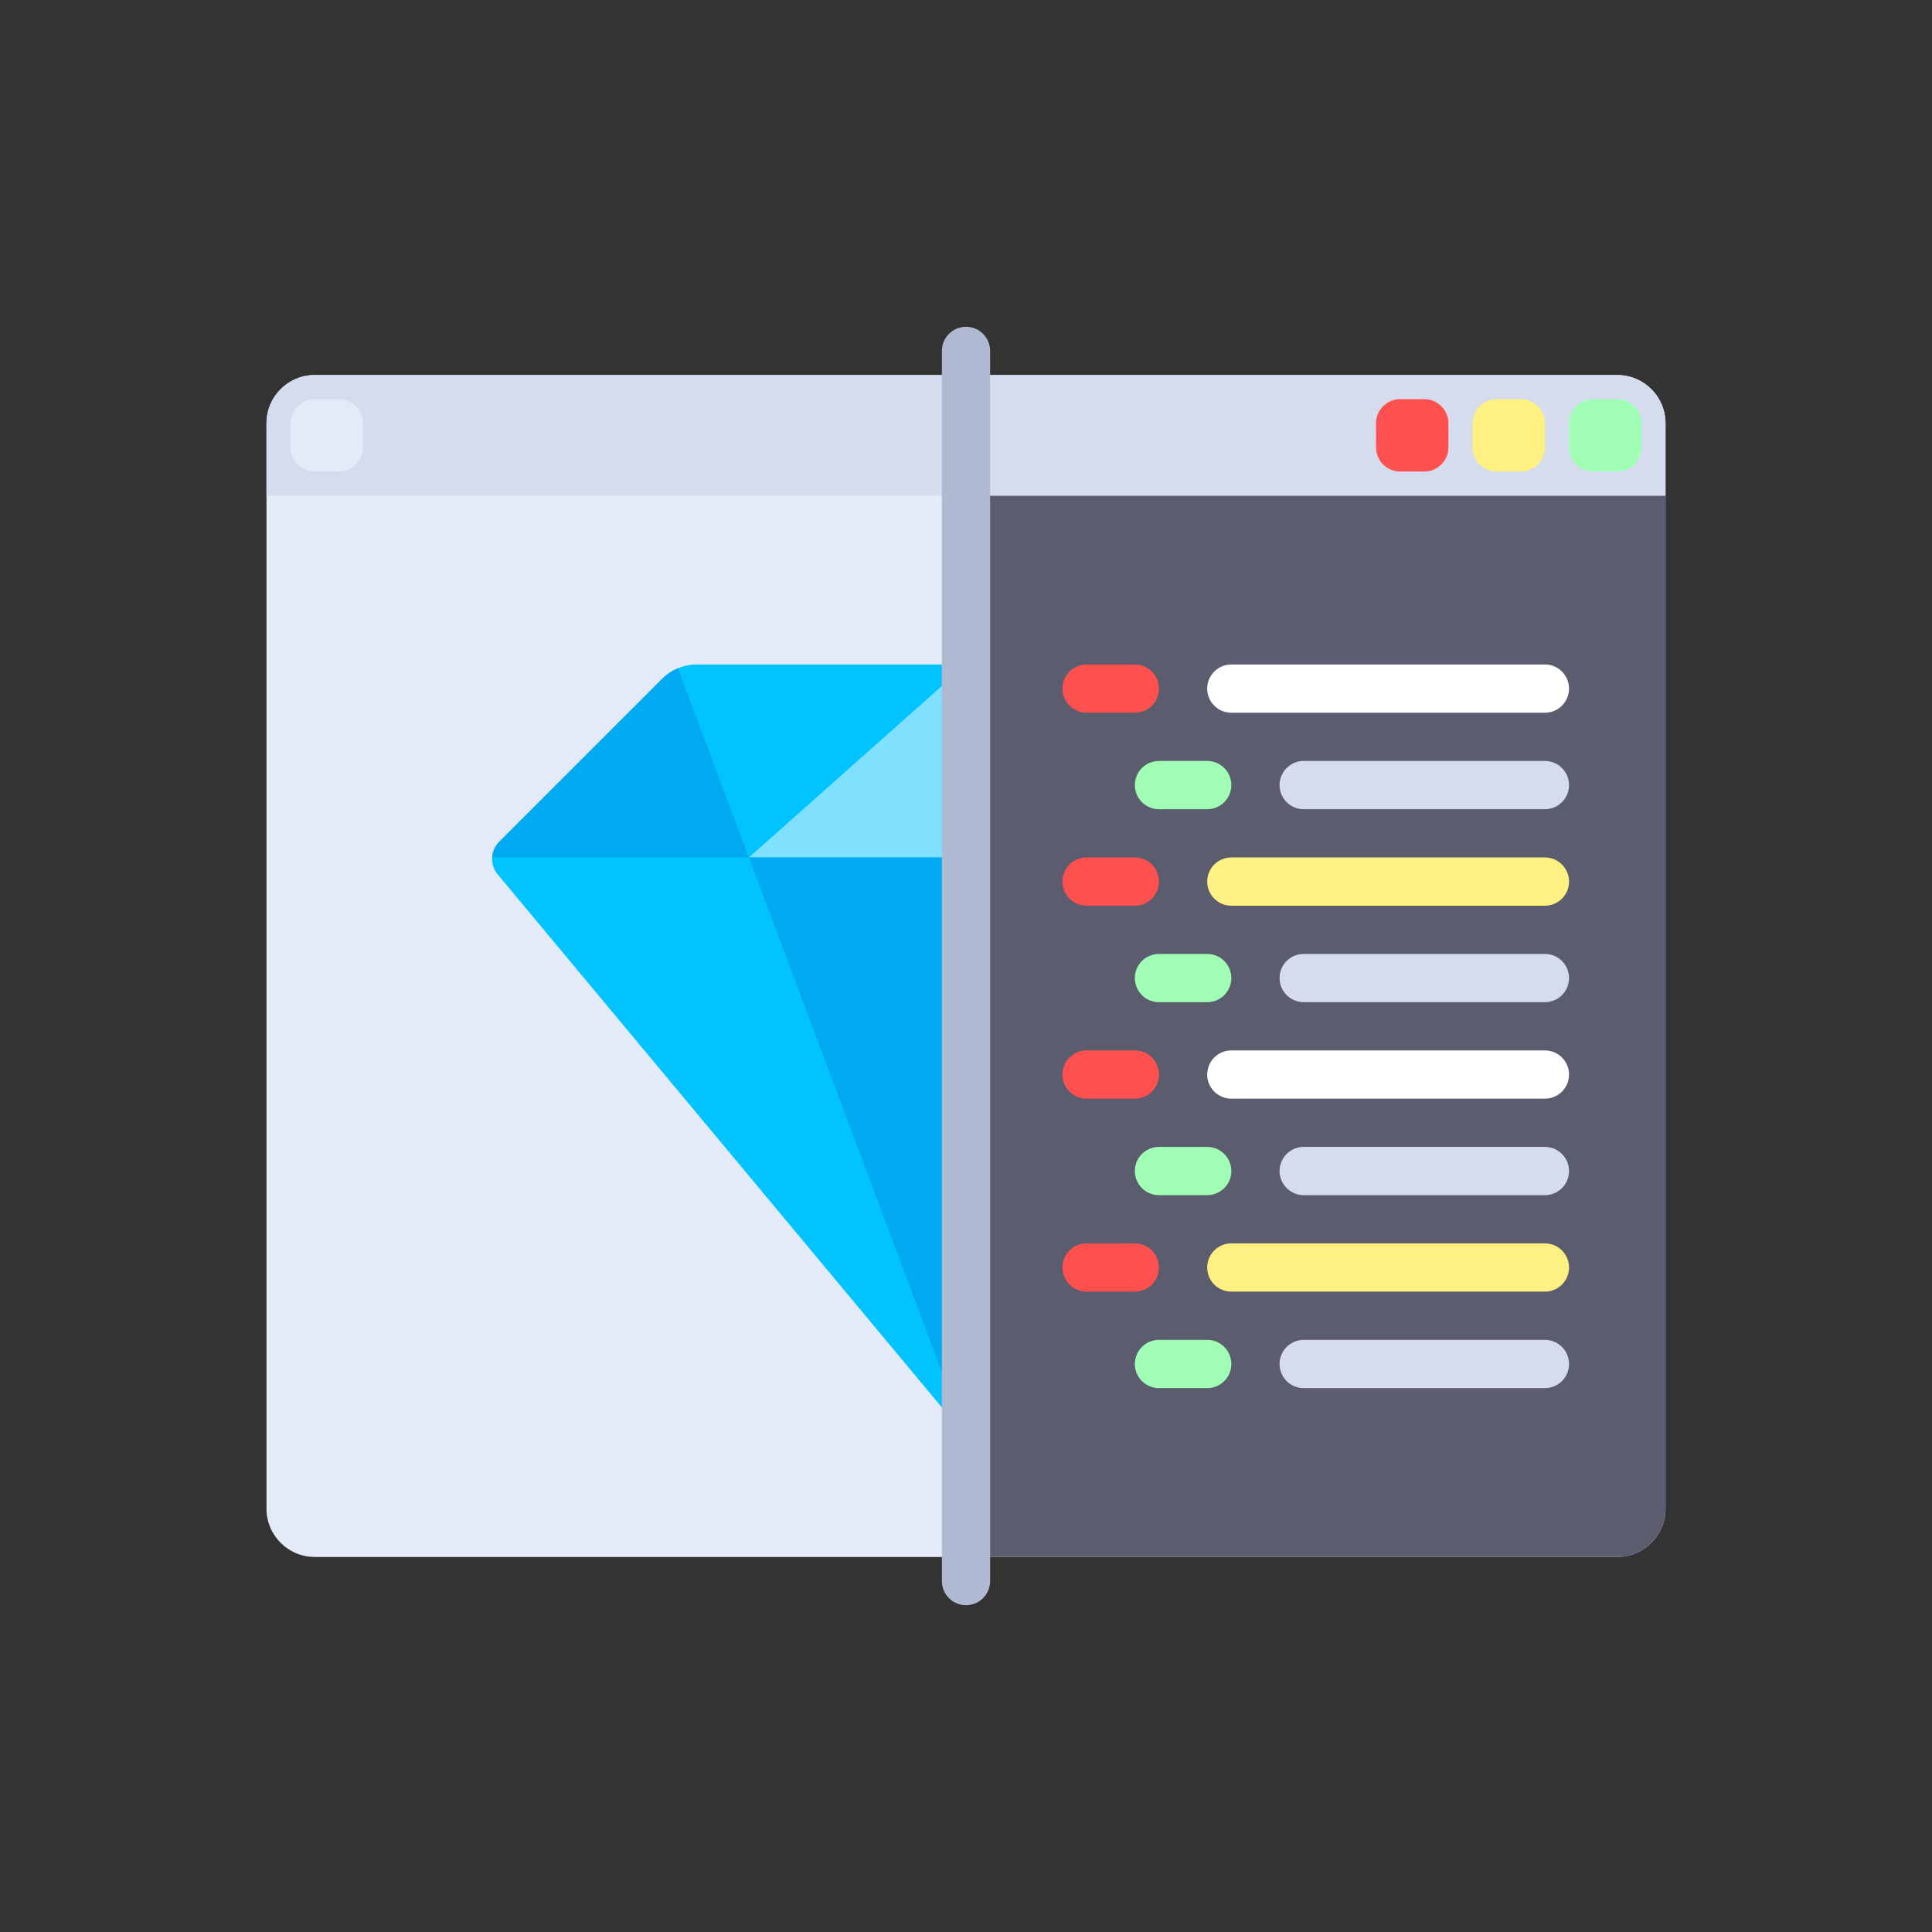 <?xml version="1.0" encoding="utf-8"?>
<!-- Generator: Adobe Illustrator 16.0.0, SVG Export Plug-In . SVG Version: 6.00 Build 0)  -->
<!DOCTYPE svg PUBLIC "-//W3C//DTD SVG 1.1//EN" "http://www.w3.org/Graphics/SVG/1.1/DTD/svg11.dtd">
<svg version="1.1" id="Layer_1" xmlns="http://www.w3.org/2000/svg" xmlns:xlink="http://www.w3.org/1999/xlink" x="0px" y="0px"
	 width="350px" height="350px" viewBox="0 0 350 350" enable-background="new 0 0 350 350" xml:space="preserve">
<rect x="0" y="0" width="350" height="350" fill="#333333" stroke="none"/>
<path fill="#E4EAF8" d="M292.983,282.059H57.017c-4.827,0-8.739-3.912-8.739-8.739V76.681c0-4.827,3.913-8.739,8.739-8.739h235.967
	c4.826,0,8.739,3.912,8.739,8.739v196.639C301.723,278.146,297.81,282.059,292.983,282.059z"/>
<path fill="#5B5D6E" d="M292.983,282.059H175V89.79h126.723v183.529C301.723,278.146,297.81,282.059,292.983,282.059z"/>
<path fill="#D5DCED" d="M301.723,89.79H48.277V76.681c0-4.827,3.913-8.739,8.739-8.739h235.967c4.826,0,8.739,3.912,8.739,8.739
	V89.79z"/>
<path fill="#E4EAF8" d="M61.387,85.42h-4.37c-2.413,0-4.37-1.957-4.37-4.37v-4.37c0-2.413,1.957-4.37,4.37-4.37h4.37
	c2.413,0,4.37,1.957,4.37,4.37v4.37C65.756,83.464,63.8,85.42,61.387,85.42z"/>
<path fill="#FF5050" d="M258.025,85.42h-4.37c-2.414,0-4.37-1.957-4.37-4.37v-4.37c0-2.413,1.956-4.37,4.37-4.37h4.37
	c2.413,0,4.369,1.957,4.369,4.37v4.37C262.395,83.464,260.438,85.42,258.025,85.42z"/>
<path fill="#FFF082" d="M275.504,85.42h-4.37c-2.413,0-4.37-1.957-4.37-4.37v-4.37c0-2.413,1.957-4.37,4.37-4.37h4.37
	c2.413,0,4.37,1.957,4.37,4.37v4.37C279.874,83.464,277.918,85.42,275.504,85.42z"/>
<path fill="#A0FFB4" d="M292.983,85.42h-4.37c-2.413,0-4.37-1.957-4.37-4.37v-4.37c0-2.413,1.957-4.37,4.37-4.37h4.37
	c2.413,0,4.37,1.957,4.37,4.37v4.37C297.353,83.464,295.396,85.42,292.983,85.42z"/>
<path fill="#00C3FF" d="M120.003,122.938l-29.577,29.577c-1.598,1.599-1.714,4.151-0.267,5.887L175,260.21V120.378h-48.817
	C123.865,120.378,121.643,121.299,120.003,122.938z"/>
<polygon fill="#80E1FF" points="175,120.378 135.672,155.336 175,155.336 "/>
<g>
	<path fill="#00AAF0" d="M135.672,155.336l-12.855-34.281c-1.041,0.435-2,1.069-2.812,1.882l-29.578,29.578
		c-0.781,0.781-1.195,1.792-1.258,2.822H135.672L135.672,155.336z"/>
	<polygon fill="#00AAF0" points="135.672,155.336 175,260.21 175,155.336 	"/>
</g>
<path fill="#AFB9D2" d="M175,290.799c-2.416,0-4.37-1.958-4.37-4.37V63.572c0-2.413,1.955-4.37,4.37-4.37
	c2.416,0,4.37,1.957,4.37,4.37v222.857C179.37,288.841,177.416,290.799,175,290.799z"/>
<g>
	<path fill="#FF5050" d="M205.588,129.118h-8.739c-2.414,0-4.37-1.957-4.37-4.37s1.954-4.37,4.37-4.37h8.739
		c2.415,0,4.37,1.957,4.37,4.37S208.004,129.118,205.588,129.118z"/>
	<path fill="#FF5050" d="M205.588,164.076h-8.739c-2.414,0-4.37-1.957-4.37-4.37s1.954-4.37,4.37-4.37h8.739
		c2.415,0,4.37,1.957,4.37,4.37S208.004,164.076,205.588,164.076z"/>
</g>
<path fill="#A0FFB4" d="M218.697,146.597h-8.739c-2.415,0-4.37-1.957-4.37-4.37c0-2.414,1.954-4.37,4.37-4.37h8.739
	c2.415,0,4.37,1.957,4.37,4.37C223.067,144.64,221.112,146.597,218.697,146.597z"/>
<path fill="#FFFFFF" d="M279.874,129.118h-56.807c-2.415,0-4.371-1.957-4.371-4.37s1.955-4.37,4.371-4.37h56.807
	c2.415,0,4.37,1.957,4.37,4.37S282.289,129.118,279.874,129.118z"/>
<path fill="#FFF082" d="M279.874,164.076h-56.807c-2.415,0-4.371-1.957-4.371-4.37s1.955-4.37,4.371-4.37h56.807
	c2.415,0,4.37,1.957,4.37,4.37S282.289,164.076,279.874,164.076z"/>
<path fill="#D5DCED" d="M279.874,146.597h-43.698c-2.414,0-4.37-1.957-4.37-4.37c0-2.414,1.955-4.37,4.37-4.37h43.698
	c2.415,0,4.37,1.957,4.37,4.37C284.244,144.64,282.289,146.597,279.874,146.597z"/>
<path fill="#A0FFB4" d="M218.697,181.554h-8.739c-2.415,0-4.37-1.956-4.37-4.369s1.954-4.37,4.37-4.37h8.739
	c2.415,0,4.37,1.957,4.37,4.37S221.112,181.554,218.697,181.554z"/>
<path fill="#D5DCED" d="M279.874,181.554h-43.698c-2.414,0-4.37-1.956-4.37-4.369s1.955-4.37,4.37-4.37h43.698
	c2.415,0,4.37,1.957,4.37,4.37S282.289,181.554,279.874,181.554z"/>
<g>
	<path fill="#FF5050" d="M205.588,199.033h-8.739c-2.414,0-4.37-1.956-4.37-4.369c0-2.414,1.954-4.37,4.37-4.37h8.739
		c2.415,0,4.37,1.956,4.37,4.37C209.958,197.077,208.004,199.033,205.588,199.033z"/>
	<path fill="#FF5050" d="M205.588,233.991h-8.739c-2.414,0-4.37-1.956-4.37-4.369c0-2.414,1.954-4.371,4.37-4.371h8.739
		c2.415,0,4.37,1.957,4.37,4.371C209.958,232.035,208.004,233.991,205.588,233.991z"/>
</g>
<path fill="#A0FFB4" d="M218.697,216.513h-8.739c-2.415,0-4.37-1.957-4.37-4.37c0-2.412,1.954-4.37,4.37-4.37h8.739
	c2.415,0,4.37,1.958,4.37,4.37C223.067,214.556,221.112,216.513,218.697,216.513z"/>
<path fill="#FFFFFF" d="M279.874,199.033h-56.807c-2.415,0-4.371-1.956-4.371-4.369c0-2.414,1.955-4.37,4.371-4.37h56.807
	c2.415,0,4.37,1.956,4.37,4.37C284.244,197.077,282.289,199.033,279.874,199.033z"/>
<path fill="#FFF082" d="M279.874,233.991h-56.807c-2.415,0-4.371-1.956-4.371-4.369c0-2.414,1.955-4.371,4.371-4.371h56.807
	c2.415,0,4.37,1.957,4.37,4.371C284.244,232.035,282.289,233.991,279.874,233.991z"/>
<path fill="#D5DCED" d="M279.874,216.513h-43.698c-2.414,0-4.37-1.957-4.37-4.37c0-2.412,1.955-4.37,4.37-4.37h43.698
	c2.415,0,4.37,1.958,4.37,4.37C284.244,214.556,282.289,216.513,279.874,216.513z"/>
<path fill="#A0FFB4" d="M218.697,251.471h-8.739c-2.415,0-4.37-1.957-4.37-4.37s1.954-4.37,4.37-4.37h8.739
	c2.415,0,4.37,1.957,4.37,4.37S221.112,251.471,218.697,251.471z"/>
<path fill="#D5DCED" d="M279.874,251.471h-43.698c-2.414,0-4.37-1.957-4.37-4.37s1.955-4.37,4.37-4.37h43.698
	c2.415,0,4.37,1.957,4.37,4.37S282.289,251.471,279.874,251.471z"/>
</svg>
